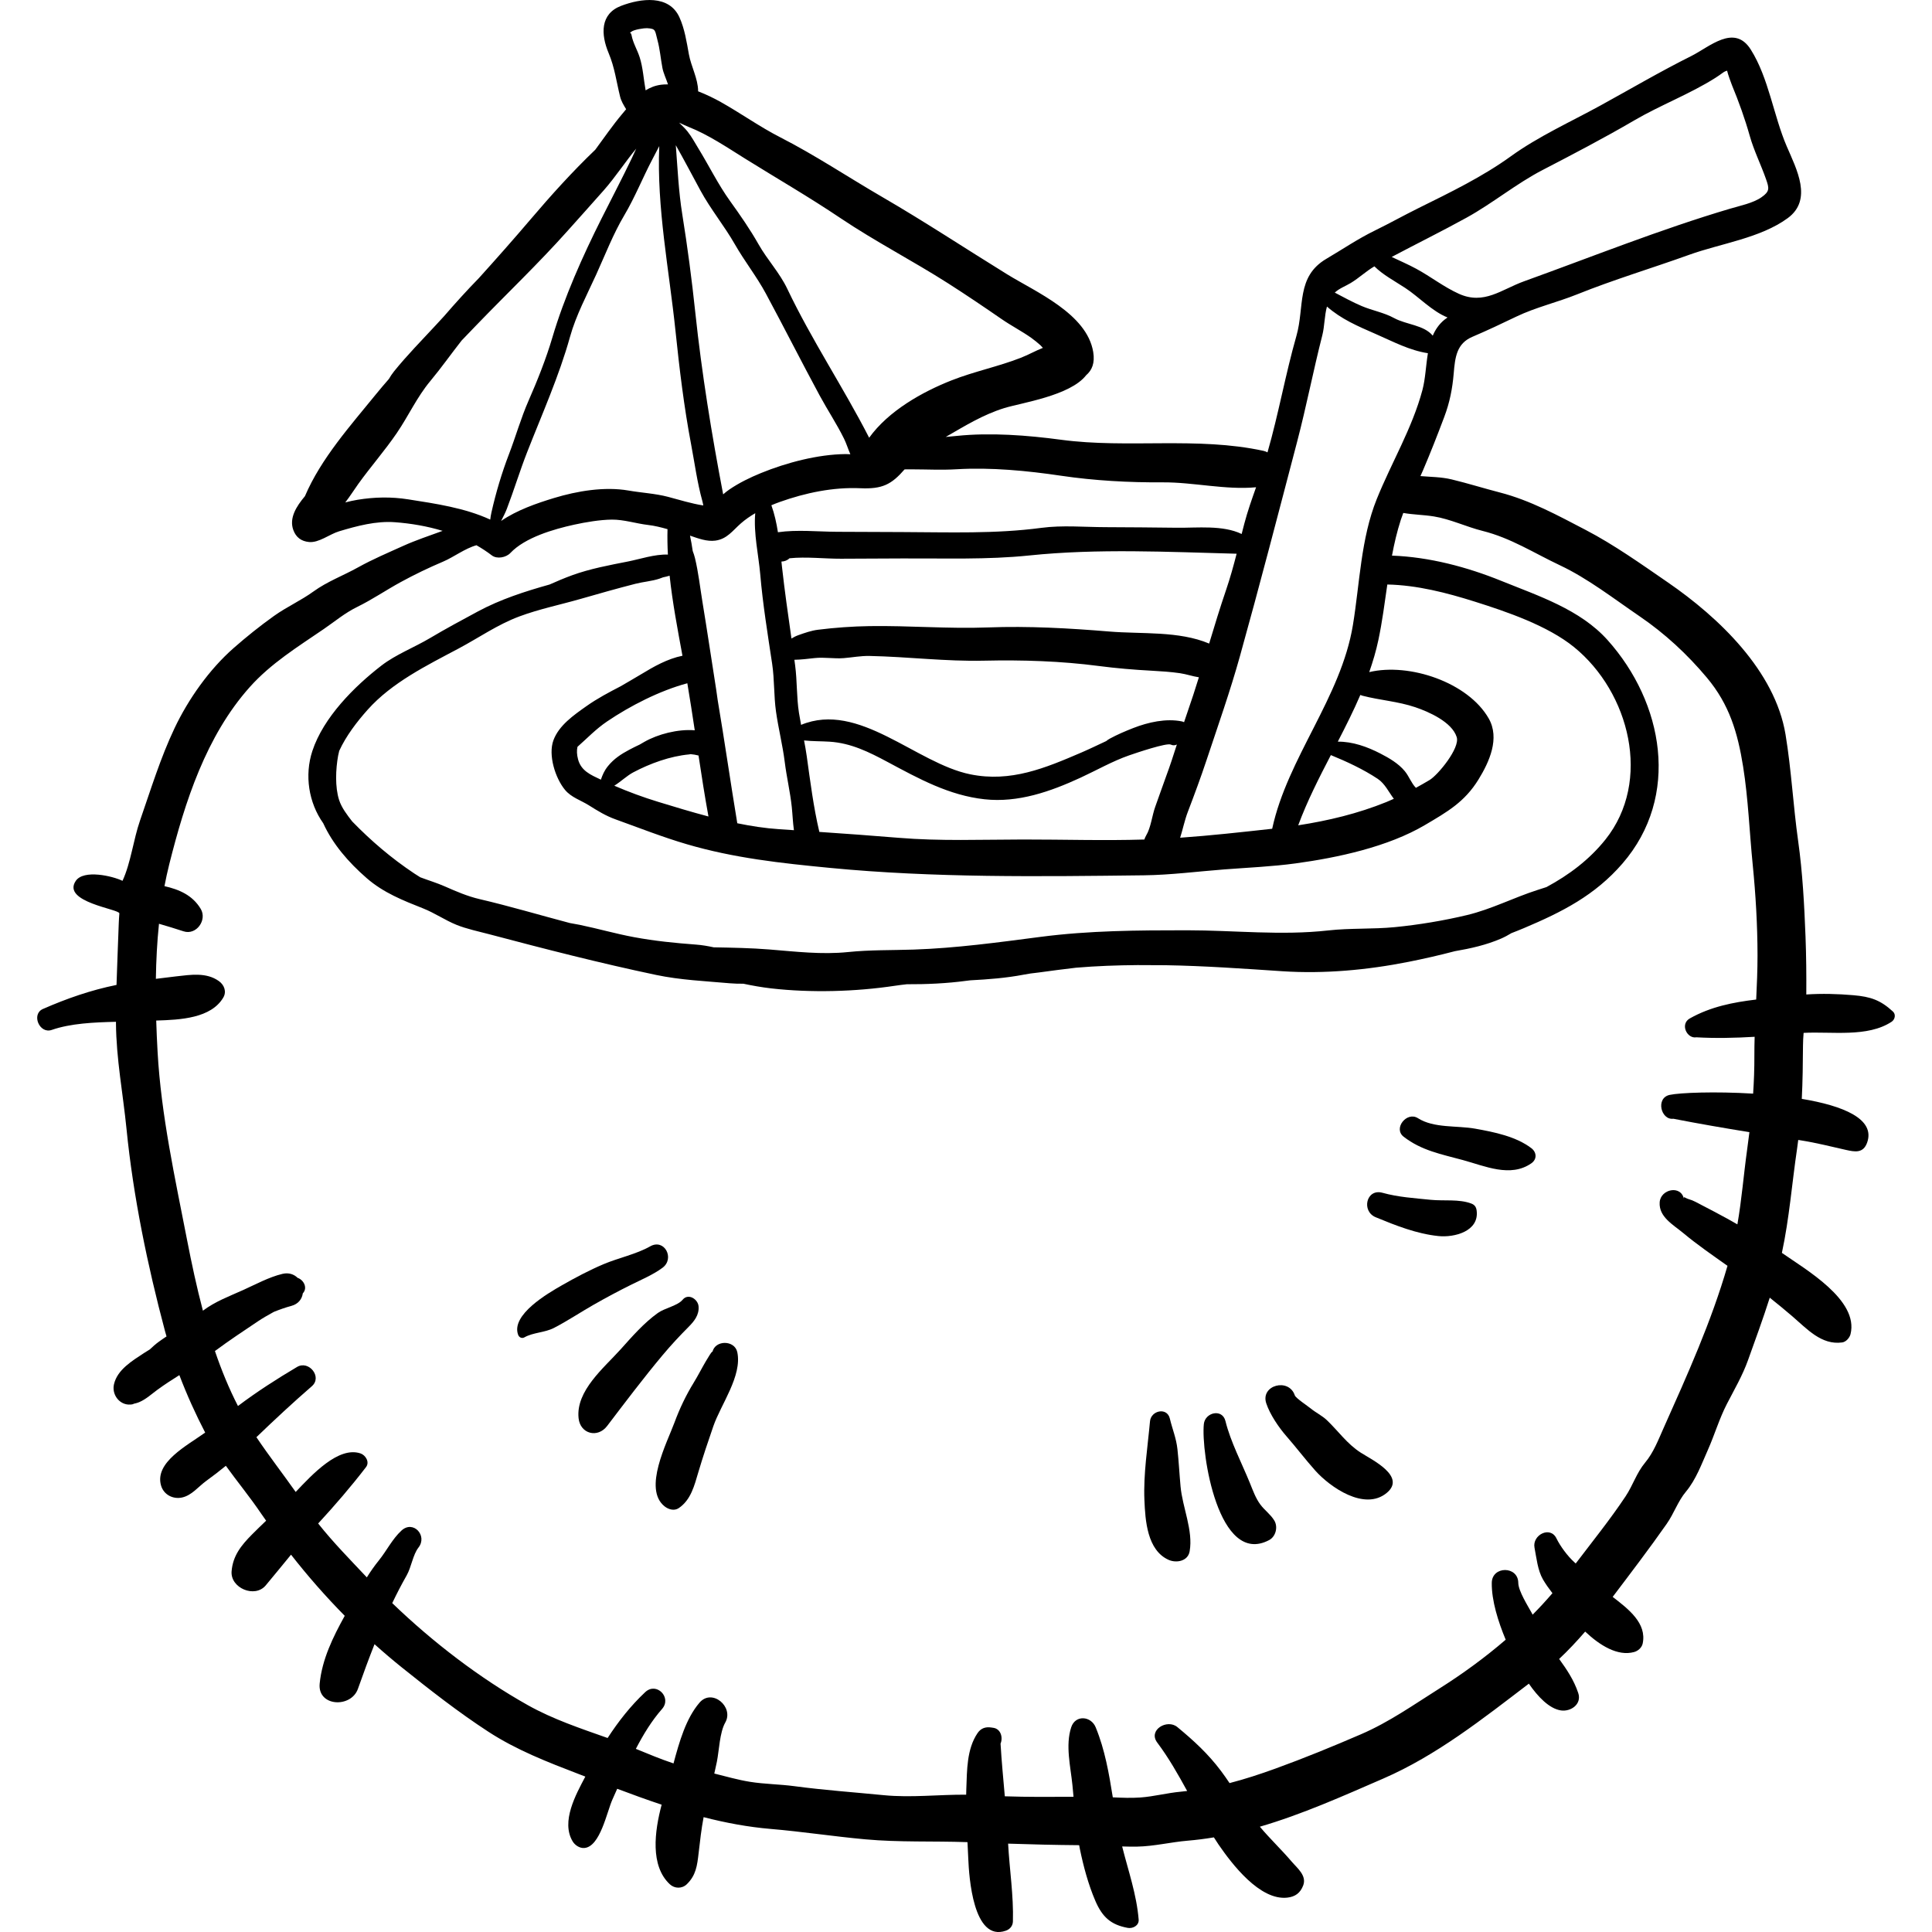 <?xml version="1.0" encoding="iso-8859-1"?>
<!-- Generator: Adobe Illustrator 19.0.0, SVG Export Plug-In . SVG Version: 6.00 Build 0)  -->
<svg version="1.1" id="Layer_1" xmlns="http://www.w3.org/2000/svg" xmlns:xlink="http://www.w3.org/1999/xlink" x="0px" y="0px"
	 viewBox="0 0 511.998 511.998" style="enable-background:new 0 0 511.998 511.998;" xml:space="preserve">
<g>
	<g>
		<path d="M501.637,268.061c-3.29-3.023-5.89-3.93-10.513-4.325c-4.139-0.354-8.299-0.466-12.439-0.191
			c0.032-5.074-0.008-10.218-0.203-15.277c-0.322-8.401-0.781-17.046-1.955-25.389c-1.325-9.414-1.787-18.787-3.338-28.203
			c-2.783-16.9-17.756-31.095-31.184-40.331c-7.011-4.823-14.257-9.986-21.812-13.921c-7.332-3.819-14.647-7.829-22.714-9.913
			c-4.257-1.099-8.494-2.431-12.765-3.461c-2.764-0.667-5.534-0.647-8.286-0.884c0.225-0.49,0.448-0.983,0.661-1.48
			c1.994-4.662,3.861-9.43,5.647-14.177c1.46-3.883,2.163-7.462,2.507-11.516c0.367-4.344,0.769-7.954,4.959-9.74
			c3.986-1.698,7.746-3.482,11.632-5.349c5.116-2.457,10.866-3.788,16.139-5.909c9.731-3.916,19.825-6.925,29.693-10.479
			c8.331-3.001,18.816-4.391,26.079-9.695c6.718-4.907,2.353-12.992-0.259-19.081c-3.484-8.121-4.758-18.065-9.512-25.605
			c-4.367-6.926-10.932-0.701-15.791,1.722c-8.178,4.078-16.063,8.721-24.089,13.123c-7.872,4.317-16.444,8.186-23.703,13.434
			c-7.508,5.429-16.141,9.608-24.426,13.707c-3.903,1.931-7.703,4.06-11.621,5.976c-4.564,2.232-8.493,4.926-12.847,7.488
			c-8.065,4.744-5.729,12.717-7.935,20.437c-2.911,10.183-4.729,20.677-7.664,30.859c-0.321-0.171-0.66-0.317-1.042-0.4
			c-17.562-3.829-35.963-0.571-53.677-2.946c-8.897-1.192-18.698-1.948-27.666-1.014c-0.962,0.101-1.922,0.186-2.88,0.269
			c5.009-2.878,9.843-5.894,15.517-7.648c4.53-1.401,17.465-3.266,21.689-8.703c1.539-1.316,2.364-3.214,1.875-6.169
			c-1.678-10.143-15.179-15.87-22.82-20.586c-10.99-6.782-21.8-13.926-32.978-20.414c-9.218-5.35-17.83-11.128-27.172-15.9
			c-5.424-2.772-10.443-6.372-15.726-9.331c-1.722-0.964-3.813-1.995-6.018-2.845c0-0.043,0.01-0.079,0.01-0.122
			c-0.043-3.279-1.86-6.452-2.453-9.721c-0.595-3.281-1.107-6.693-2.498-9.765c-2.743-6.055-10.247-5.028-15.466-3.033
			c-5.54,2.117-5.387,7.531-3.303,12.497c1.625,3.875,2.034,7.46,3.036,11.52c0.315,1.279,0.934,2.247,1.608,3.377
			c-0.334,0.401-0.667,0.805-1.005,1.205c-2.571,3.051-4.81,6.33-7.174,9.526c-6.064,5.804-11.699,12.048-17.134,18.437
			c-4.512,5.304-9.092,10.475-13.726,15.604c-3.163,3.236-6.227,6.622-9.197,10.058c-0.738,0.797-1.467,1.596-2.206,2.395
			c-3.693,3.986-7.661,8.023-11.058,12.234c-0.513,0.637-0.962,1.324-1.378,2.034c-1.171,1.339-2.324,2.692-3.442,4.069
			c-6.713,8.265-14.553,17.011-18.796,26.977c-2.28,2.713-4.238,5.801-3.078,8.976c0.716,1.958,2.126,2.985,4.171,3.176
			c2.624,0.245,5.419-2.079,7.962-2.841c4.739-1.42,9.772-2.777,14.767-2.409c4.264,0.315,8.557,1.046,12.664,2.293
			c-3.507,1.29-7.057,2.45-10.465,3.992c-3.995,1.809-8.089,3.536-11.921,5.67c-3.968,2.21-8.177,3.746-11.862,6.415
			c-3.318,2.402-7.088,4.075-10.446,6.474c-3.697,2.641-7.303,5.527-10.714,8.527c-6.429,5.653-11.964,13.485-15.628,21.2
			c-3.736,7.867-6.298,16.266-9.151,24.476c-1.778,5.116-2.433,11.214-4.646,15.991c-2.614-1.274-10.288-3.08-12.388,0.018
			c-3.804,5.634,11.639,7.471,11.555,8.615c-0.065,0.869-0.129,1.739-0.158,2.601c-0.183,5.462-0.436,10.9-0.596,16.351
			c-6.757,1.363-13.234,3.618-19.516,6.378c-3.131,1.376-0.902,6.67,2.339,5.548c5.047-1.749,11.197-2.015,17.035-2.155
			c0,0.115-0.004,0.228-0.003,0.341c0.074,9.586,1.855,18.598,2.794,28.048c1.778,17.902,5.568,36.193,10.2,53.578
			c0.125,0.469,0.265,0.94,0.403,1.411c-0.69,0.459-1.38,0.926-2.065,1.427c-0.834,0.609-1.613,1.297-2.364,2.019
			c-0.507,0.315-1.02,0.618-1.518,0.946c-3.127,2.062-7.09,4.406-7.978,8.286c-0.6,2.62,1.261,5.219,3.819,5.381
			c0.452,0.028,0.924-0.011,1.41-0.152h-0.238c0.59-0.135,1.136-0.257,1.722-0.504c1.775-0.748,3.257-2.139,4.796-3.266
			c1.885-1.381,3.848-2.637,5.819-3.88c1.997,5.248,4.332,10.404,6.838,15.224c-4.763,3.429-13.457,7.881-11.697,14.019
			c0.702,2.447,3.173,3.724,5.6,3.18c2.555-0.572,4.294-2.871,6.344-4.366c1.842-1.344,3.56-2.646,5.234-4.028
			c3.064,4.256,6.399,8.293,9.348,12.661c0.429,0.637,0.888,1.257,1.325,1.889c-1.271,1.214-2.535,2.433-3.764,3.673
			c-2.857,2.883-5.056,5.62-5.387,9.741c-0.355,4.429,6.144,7.185,9.034,3.743c2.278-2.712,4.478-5.445,6.717-8.154
			c4.423,5.657,9.178,11.078,14.234,16.204c-3.135,5.652-6.025,11.581-6.643,17.973c-0.591,6.112,8.321,6.536,10.14,1.372
			c1.413-4.008,2.855-7.929,4.395-11.821c2.377,2.131,4.804,4.206,7.293,6.2c7.373,5.906,14.937,11.827,22.858,16.982
			c7.462,4.857,15.628,8.025,23.896,11.2c0.606,0.233,1.213,0.466,1.819,0.701c-2.527,4.781-6.487,11.916-3.374,17.146
			c0.61,1.027,1.857,1.87,3.098,1.777c4.223-0.316,5.982-9.593,7.466-12.878c0.418-0.925,0.836-1.867,1.256-2.815
			c3.907,1.474,7.825,2.901,11.776,4.214c-1.882,7.094-3.076,16.188,2.163,21.084c1.273,1.189,3.23,1.231,4.503,0
			c2.427-2.348,2.752-4.934,3.132-8.242c0.375-3.252,0.724-6.385,1.324-9.536c5.816,1.496,11.735,2.611,17.818,3.126
			c8.337,0.706,16.646,1.986,24.982,2.746c9.074,0.828,18.028,0.424,27.127,0.75c0.075,1.485,0.152,2.968,0.214,4.441
			c0.192,4.559,1.248,22.093,9.963,19.021c1.09-0.385,1.828-1.267,1.862-2.446c0.201-6.848-0.898-13.749-1.271-20.62
			c6.269,0.213,12.535,0.358,18.83,0.409c0.062,0.338,0.12,0.678,0.189,1.014c0.944,4.591,2.239,9.419,4.093,13.728
			c1.862,4.33,4.129,6.348,8.583,7.173c1.338,0.248,3.033-0.608,2.901-2.209c-0.557-6.704-2.743-12.87-4.375-19.369
			c1.33,0.042,2.659,0.068,3.985,0.043c4.487-0.085,8.911-1.196,13.376-1.572c2.343-0.197,4.657-0.496,6.949-0.878
			c0.399,0.619,0.786,1.246,1.203,1.851c3.604,5.25,10.976,14.914,18.237,14.12c2.121-0.232,3.464-1.236,4.225-3.216
			c1.006-2.618-1.571-4.596-3.048-6.332c-2.684-3.153-5.786-6.086-8.434-9.25c11.204-3.267,21.961-8.093,32.705-12.755
			c14.139-6.135,26.386-15.857,38.583-25.151c2.401,3.465,5.387,6.613,8.481,7.089c2.594,0.399,5.608-1.622,4.608-4.608
			c-1.167-3.484-3.051-6.243-5.061-9.033c2.408-2.256,4.721-4.724,6.898-7.246c3.825,3.605,8.592,6.637,12.996,5.406
			c1.029-0.288,2.017-1.166,2.245-2.245c1.135-5.372-3.741-9.109-7.95-12.362c4.831-6.383,9.725-12.801,14.302-19.336
			c1.986-2.837,2.94-5.958,5.139-8.587c2.623-3.136,4.129-7.302,5.774-11c1.79-4.023,3.032-8.3,5.051-12.21
			c1.986-3.846,4.126-7.495,5.594-11.59c1.943-5.422,3.987-10.971,5.764-16.568c2.014,1.606,4.006,3.241,5.966,4.922
			c3.906,3.353,7.737,7.709,13.237,6.938c1.028-0.144,1.967-1.248,2.203-2.203c2.241-9.067-11.969-17.158-18.19-21.528
			c1.976-9.201,2.657-18.376,4.028-27.638c0.113-0.767,0.206-1.529,0.305-2.29c0.276,0.043,0.552,0.087,0.828,0.131
			c3.948,0.622,7.876,1.623,11.777,2.499c2.406,0.54,4.631,0.974,5.661-1.952c2.208-6.271-6.419-9.755-17.325-11.563
			c0.232-4.664,0.288-9.335,0.318-14.128c0.008-1.126,0.073-2.246,0.163-3.363c7.489-0.404,16.937,1.26,23.323-2.948
			C502.175,270.187,502.496,268.851,501.637,268.061z M388.675,57.672c6.899-3.806,13.137-8.993,20.091-12.6
			c8.179-4.242,16.354-8.507,24.313-13.159c6.962-4.067,14.693-6.972,21.472-11.25c0.711-0.448,1.409-0.941,2.088-1.437
			c0.427-0.311,0.82-0.418,1.056-0.498c0.215,0.977,1.103,3.388,1.288,3.836c1.809,4.374,3.429,8.875,4.711,13.425
			c1.112,3.949,2.966,7.623,4.321,11.493c0.848,2.423,1.036,3.241-1.245,4.82c-2.219,1.536-5.707,2.241-8.298,3.009
			c-18.511,5.487-36.445,12.694-54.59,19.239c-6.004,2.166-10.596,6.321-17.267,3.307c-4.039-1.826-7.393-4.516-11.288-6.623
			c-2.115-1.144-4.336-2.107-6.52-3.138C375.416,64.59,382.133,61.282,388.675,57.672z M357.949,75.003
			c2.219-1.336,4.038-3.116,6.278-4.416c2.317,2.285,5.276,3.828,8.145,5.706c3.646,2.386,7.094,6.174,11.234,7.841
			c-0.285,0.2-0.572,0.396-0.839,0.617c-1.436,1.185-2.396,2.622-3.075,4.202c-2.377-2.86-6.963-2.876-10.241-4.662
			c-2.716-1.48-5.727-1.977-8.555-3.172c-2.451-1.036-4.799-2.334-7.169-3.577C354.927,76.418,356.526,75.86,357.949,75.003z
			 M343.743,117.094c2.456-9.363,4.294-18.9,6.688-28.266c0.597-2.34,0.553-5.129,1.223-7.588c3.832,3.344,8,5.127,13.095,7.35
			c4.517,1.971,8.723,4.247,13.661,5.016c-0.548,3.284-0.655,6.754-1.455,9.758c-2.695,10.122-8.22,19.262-12.103,28.9
			c-4.22,10.476-4.504,22.342-6.315,33.368c-3.172,19.309-17.327,35.142-21.396,53.995c-0.064,0.008-0.127,0.017-0.191,0.023
			c-7.973,0.879-16.116,1.789-24.198,2.354c0.717-2.26,1.194-4.653,2.022-6.822c1.731-4.529,3.446-9.151,4.976-13.755
			c3.006-9.043,6.251-18.234,8.809-27.405C333.837,155.096,338.758,136.101,343.743,117.094z M201.464,152.138
			c0.692,8.048,1.964,15.801,3.163,23.779c0.631,4.196,0.427,8.436,1.018,12.644c0.629,4.485,1.762,8.901,2.321,13.393
			c0.494,3.974,1.433,7.879,1.857,11.864c0.214,2.014,0.284,4.135,0.575,6.19c-1.325-0.088-2.646-0.182-3.971-0.269
			c-3.631-0.237-7.334-0.81-11.039-1.568c-1.809-10.898-3.366-21.806-5.194-32.631c-0.115-0.903-0.241-1.808-0.383-2.712
			c-1.225-7.76-2.376-15.544-3.653-23.3c-0.637-3.866-1.066-7.841-1.988-11.648c-0.153-0.631-0.362-1.246-0.592-1.856
			c-0.201-1.366-0.429-2.73-0.721-4.076c2.2,0.749,4.484,1.62,6.707,1.322c3.113-0.418,4.568-2.632,6.769-4.564
			c1.148-1.008,2.445-1.904,3.813-2.704C199.669,141.31,201.037,147.176,201.464,152.138z M300.346,192.929
			c-2.113,0.823-4.267,1.746-6.258,2.828c-0.345,0.187-0.646,0.405-0.931,0.636c-2.241,1.041-4.427,2.107-6.536,3.015
			c-9.647,4.149-18.768,7.977-29.484,5.795c-14.402-2.932-29.519-19.461-44.845-13.106c-0.201-1.066-0.395-2.135-0.562-3.206
			c-0.65-4.192-0.46-8.38-1.011-12.567c-0.065-0.493-0.135-0.982-0.201-1.474c1.809-0.032,3.631-0.264,5.349-0.452
			c2.609-0.287,5.109,0.22,7.727,0.013c2.326-0.185,4.485-0.624,6.838-0.576c10.236,0.209,20.149,1.485,30.4,1.251
			c10.07-0.229,20.404,0.103,30.352,1.409c4.638,0.609,9.295,0.995,13.962,1.248c2.471,0.134,5.103,0.305,7.55,0.661
			c1.758,0.256,3.31,0.833,5.02,1.084c-0.988,3.18-2.01,6.35-3.116,9.499c-0.281,0.799-0.549,1.601-0.815,2.403
			c-0.183-0.094-0.377-0.171-0.586-0.213C308.993,190.332,304.293,191.392,300.346,192.929z M311.88,197.3
			c-0.888,2.794-1.79,5.585-2.818,8.349c-1,2.69-1.907,5.414-2.897,8.107c-0.851,2.318-1.163,5.577-2.427,7.657
			c-0.219,0.36-0.361,0.717-0.466,1.069c-10.695,0.33-21.47-0.019-32.165-0.006c-11.018,0.014-22.029,0.462-33.001-0.451
			c-6.986-0.581-13.976-1.082-20.973-1.56c-1.548-6.535-2.419-13.475-3.339-20.066c-0.195-1.397-0.447-2.786-0.71-4.173
			c2.256,0.237,4.613,0.194,6.753,0.329c5.688,0.359,10.464,2.743,15.429,5.402c8.236,4.411,16.244,8.836,25.656,9.86
			c8.898,0.968,17.452-2.041,25.41-5.712c4.204-1.94,8.535-4.409,12.88-5.918c2.009-0.698,10.03-3.408,11.081-2.855
			C310.778,197.585,311.405,197.565,311.88,197.3z M293.991,167.361c-10.698-0.885-21.406-1.488-32.183-1.084
			c-10.542,0.395-20.812-0.51-31.377-0.353c-4.488,0.066-9.266,0.411-13.686,0.969c-1.748,0.22-3.467,0.827-5.125,1.413
			c-0.715,0.252-1.313,0.569-1.876,0.91c-0.896-6.36-1.819-12.698-2.523-19.113c-0.047-0.425-0.09-0.855-0.135-1.283
			c0.799-0.023,1.555-0.302,2.131-0.87c4.41-0.465,9.303,0.135,13.651,0.117c5.422-0.023,10.843-0.045,16.263-0.074
			c11.2-0.059,22.497,0.367,33.649-0.79c18.114-1.88,36.819-0.935,54.939-0.459c-0.833,3.223-1.713,6.43-2.799,9.606
			c-1.608,4.706-3.051,9.452-4.483,14.202C312.393,167.157,302.56,168.069,293.991,167.361z M187.748,216.377
			c-4.539-1.199-9.014-2.564-13.298-3.871c-4.009-1.223-7.86-2.646-11.655-4.283c1.754-1.102,3.381-2.669,5.008-3.531
			c4.48-2.376,9.773-4.297,14.853-4.769c0.121-0.011,0.227-0.043,0.34-0.065c0.726,0.06,1.434,0.18,2.121,0.363
			C185.929,205.61,186.771,211.006,187.748,216.377z M184.116,193.534c-4.48-0.372-9.805,1.041-13.36,3.07
			c-0.406,0.232-0.824,0.476-1.238,0.716c-0.929,0.436-1.845,0.885-2.727,1.355c-2.192,1.166-4.073,2.386-5.655,4.327
			c-1.024,1.256-1.468,2.39-1.894,3.615c-0.034-0.015-0.069-0.029-0.102-0.046c-2.592-1.223-5.13-2.293-5.941-5.311
			c-0.35-1.303-0.377-2.39-0.16-3.348c2.595-2.285,4.876-4.712,7.851-6.725c6.143-4.158,13.974-8.164,21.261-10.117
			C182.846,185.203,183.489,189.36,184.116,193.534z M169.819,178.736c-1.745,1.061-3.545,2.073-5.322,3.12
			c-3.09,1.609-6.148,3.201-9.12,5.304c-3.303,2.338-7.257,5.064-8.711,9.014c-1.441,3.917,0.479,10.023,3.065,13.146
			c1.66,2.005,4.168,2.741,6.306,4.083c2.372,1.489,4.47,2.794,7.117,3.745c6.272,2.256,12.458,4.702,18.872,6.582
			c12.553,3.679,24.987,5.02,37.922,6.269c27.558,2.66,55.469,2.296,83.209,1.963c7.075-0.084,14.244-1.024,21.312-1.563
			c6.284-0.479,12.656-0.744,18.898-1.595c11.168-1.522,24.452-4.378,34.256-10.164c5.888-3.476,10.508-6.078,14.202-12.088
			c2.845-4.627,5.703-10.881,2.699-16.15c-5.452-9.56-21.016-14.824-31.666-12.288c0.972-2.776,1.813-5.604,2.428-8.518
			c1.023-4.843,1.657-9.778,2.366-14.697c7.874,0.162,15.706,2.182,23.145,4.527c8.527,2.688,19.36,6.386,26.349,12.069
			c14.686,11.944,20.728,35.468,8.292,51.012c-4.261,5.325-9.646,9.367-15.606,12.577c-0.814,0.266-1.622,0.525-2.404,0.776
			c-6.307,2.023-12.136,5.071-18.618,6.632c-6.113,1.473-12.916,2.599-19.167,3.209c-5.85,0.572-11.82,0.224-17.66,0.876
			c-12.527,1.397-24.895-0.045-37.427-0.045c-13.109,0-25.848,0.064-38.853,1.755c-11.092,1.442-22.293,2.981-33.552,3.36
			c-5.901,0.199-11.53,0.052-17.418,0.657c-6.978,0.718-13.958-0.131-20.877-0.687c-4.825-0.387-9.816-0.475-14.711-0.567
			c-1.549-0.334-3.106-0.605-4.678-0.722c-5.576-0.415-10.922-0.949-16.437-1.971c-4.887-0.906-9.585-2.27-14.418-3.267
			c-0.86-0.177-1.725-0.33-2.592-0.474c-7.979-2.103-15.914-4.471-23.928-6.341c-3.219-0.752-6.155-2.022-9.196-3.364
			c-2.131-0.941-4.36-1.599-6.526-2.423c-0.541-0.331-1.071-0.668-1.587-1.01c-6.046-4.027-11.43-8.625-16.448-13.787
			c-1.38-1.774-2.811-3.639-3.469-5.685c-1.115-3.469-0.898-8.192-0.265-11.711c0.079-0.441,0.181-0.876,0.296-1.311
			c1.814-3.957,4.688-7.704,7.516-10.876c6.441-7.223,15.641-11.734,24.098-16.229c5.397-2.869,10.339-6.362,16.114-8.513
			c5.295-1.973,10.857-3.101,16.277-4.659c4.852-1.394,9.628-2.752,14.514-4c2.024-0.517,4.352-0.694,6.293-1.336
			c0.372-0.124,0.699-0.248,1.013-0.373c0.591-0.116,1.168-0.261,1.731-0.434c0.761,7.121,2.12,14.241,3.406,21.216
			C176.879,174.582,173.265,176.642,169.819,178.736z M365.089,206.386c1.952,1.297,2.932,3.529,4.29,5.303
			c-0.661,0.294-1.318,0.592-1.994,0.866c-7.527,3.05-15.379,4.929-23.346,6.158c2.369-6.401,5.49-12.513,8.65-18.609
			C356.935,201.842,361.352,203.903,365.089,206.386z M354.53,196.543c2.106-4.08,4.169-8.178,5.973-12.376
			c0.171,0.08,0.354,0.149,0.555,0.201c4.661,1.213,9.369,1.49,13.992,3.047c3.51,1.181,9.754,3.904,10.997,7.941
			c0.894,2.903-4.976,10.029-7.188,11.351c-1.203,0.72-2.414,1.405-3.633,2.074c-1.234-1.269-1.808-3.046-2.944-4.42
			c-1.695-2.051-4.129-3.462-6.465-4.667C362.321,197.89,358.439,196.507,354.53,196.543z M253.512,124.358
			c9.081-0.538,18.7,0.386,27.665,1.715c8.87,1.313,18.005,1.809,26.96,1.753c8.151-0.051,16.627,2.059,24.736,1.304
			c-1.125,3.173-2.248,6.344-3.113,9.629c-0.242,0.918-0.478,1.837-0.711,2.755c-4.985-2.408-11.725-1.599-17.133-1.657
			c-6.302-0.068-12.602-0.14-18.905-0.153c-5.61-0.011-11.458-0.561-17.021,0.18c-12.232,1.627-24.533,1.158-36.857,1.117
			c-5.75-0.019-11.502-0.046-17.252-0.07c-5.159-0.022-10.609-0.618-15.722,0.119c-0.383-2.448-0.913-4.857-1.738-7.157
			c0.749-0.313,1.499-0.608,2.239-0.873c6.792-2.419,14.148-3.959,21.335-3.634c5.851,0.265,8.269-1.013,11.731-4.997
			c0.651,0,1.324-0.01,2.044-0.008C245.769,124.389,249.49,124.595,253.512,124.358z M182.482,33.635
			c5.196,2.037,10.224,5.445,14.984,8.41c8.518,5.307,16.916,10.141,25.249,15.746c9.215,6.197,19.219,11.344,28.577,17.318
			c4.754,3.036,9.506,6.251,14.153,9.456c2.549,1.758,5.311,3.177,7.833,4.955c0.811,0.573,1.794,1.376,2.53,2.046
			c-0.068-0.051,0.187,0.217,0.569,0.62c-2.015,0.801-3.899,1.87-5.892,2.647c-5.98,2.332-12.336,3.605-18.339,5.976
			c-7.743,3.057-16.672,8.061-21.81,15.192c-6.856-13.373-15.192-25.815-21.705-39.48c-2.024-4.247-5.284-7.679-7.599-11.763
			c-2.288-4.036-4.872-7.743-7.579-11.512c-3.148-4.383-5.548-9.309-8.371-13.911c-0.936-1.526-1.795-3.144-2.918-4.544
			c-0.636-0.794-1.436-1.525-2.197-2.289C180.841,32.89,181.693,33.326,182.482,33.635z M185.626,50.49
			c2.704,4.985,6.322,9.348,9.13,14.267c2.544,4.458,5.785,8.546,8.202,13.037c4.82,8.953,9.422,18.065,14.244,26.991
			c2.084,3.86,4.513,7.501,6.469,11.46c0.641,1.297,1.082,2.782,1.678,4.134c-0.415-0.027-0.829-0.047-1.242-0.043
			c-7.353,0.062-15.671,2.266-22.453,5.032c-2.883,1.176-5.774,2.586-8.35,4.341c-0.595,0.406-1.138,0.845-1.66,1.302
			c-3.042-15.921-5.673-32.043-7.382-48.188c-0.927-8.755-2.061-17.367-3.457-26.053c-0.977-6.078-1.239-12.193-1.712-18.291
			C181.339,42.438,183.456,46.493,185.626,50.49z M179.009,87.679c1.05,10.084,2.253,20.125,4.145,30.098
			c0.935,4.934,1.604,10.041,2.944,14.881c0.12,0.431,0.209,0.864,0.285,1.294c-0.017-0.003-0.031-0.006-0.047-0.009
			c-3.159-0.49-6.238-1.474-9.317-2.281c-3.374-0.885-7.005-1.064-10.453-1.664c-6.366-1.107-13.63,0.122-19.767,1.986
			c-4.527,1.376-9.856,3.211-14.002,6.079c0.577-1.121,1.14-2.22,1.524-3.225c1.901-4.966,3.428-10.033,5.371-14.997
			c3.909-9.992,8.506-20.262,11.369-30.586c1.578-5.688,4.518-11.168,6.958-16.539c2.374-5.227,4.475-10.694,7.402-15.629
			c2.845-4.795,4.87-9.934,7.458-14.86c0.614-1.169,1.237-2.332,1.833-3.51C174.01,55.031,177.324,71.488,179.009,87.679z
			 M167.3,8.417c0.713-0.597,3.489-0.989,4.15-0.949c2.442,0.146,2.073,0.547,2.785,3.163c0.661,2.425,0.843,4.904,1.31,7.367
			c0.27,1.423,1.014,2.92,1.479,4.367c-0.631-0.014-1.246,0.011-1.837,0.089c-1.571,0.208-2.901,0.743-4.087,1.485
			c-0.009-0.05-0.019-0.098-0.028-0.148c-0.513-2.803-0.678-5.864-1.547-8.594c-0.638-2.006-1.773-3.79-2.163-5.876
			c-0.096-0.515-0.296-0.624-0.439-0.62C167.009,8.646,167.128,8.561,167.3,8.417z M108.205,132.336
			c-4.526-0.712-8.959-0.628-13.484,0.115c-1.083,0.177-2.155,0.423-3.223,0.699c1.234-1.582,2.246-3.222,3.436-4.881
			c3.279-4.572,7.023-8.822,10.201-13.478c3.157-4.624,5.337-9.537,8.908-13.82c2.894-3.471,5.497-7.174,8.294-10.734
			c1.28-1.334,2.562-2.665,3.842-3.995c8.051-8.358,16.5-16.388,24.233-25.059c3.213-3.603,6.439-7.167,9.629-10.795
			c3.059-3.48,5.614-7.439,8.564-11c-0.408,0.903-0.817,1.808-1.245,2.698c-2.566,5.335-5.283,10.523-7.936,15.804
			c-5.016,9.982-9.909,20.926-13.065,31.626c-1.624,5.511-3.957,11.368-6.265,16.618c-2.057,4.679-3.399,9.507-5.227,14.269
			c-1.908,4.972-3.462,10.205-4.633,15.407c-0.132,0.589-0.24,1.227-0.316,1.887C123.183,134.591,115.456,133.477,108.205,132.336z
			 M465.407,264.887c-6.094,0.727-12.051,1.888-17.586,5.003c-2.674,1.504-0.748,5.451,1.741,5.006
			c5.043,0.288,10.253,0.173,15.435-0.136c-0.046,1.66-0.078,3.321-0.071,4.985c0.014,3.429-0.108,6.764-0.33,10.076
			c-10.07-0.615-19.398-0.25-22.108,0.334c-3.786,0.815-2.34,6.744,0.971,6.323c6.704,1.312,13.419,2.464,20.151,3.557
			c-0.185,1.512-0.381,3.029-0.595,4.566c-0.93,6.667-1.434,13.28-2.589,19.868c-0.889-0.512-1.777-1.025-2.685-1.517
			c-2.29-1.242-4.595-2.482-6.916-3.664c-0.969-0.494-2.104-1.181-3.188-1.467c-1.053-0.279-1.568-1.019-1.378-0.074
			c-0.762-3.8-6.199-2.629-6.429,0.87c-0.257,3.894,3.592,5.936,6.256,8.158c3.718,3.104,7.753,5.866,11.717,8.683
			c-4.301,14.848-10.652,28.918-16.935,42.988c-1.406,3.149-2.664,6.475-4.864,9.12c-2.352,2.825-3.224,5.996-5.222,8.997
			c-4.05,6.088-8.751,11.909-13.201,17.776c-0.139-0.126-0.273-0.255-0.411-0.381c-1.693-1.521-3.684-4.187-4.69-6.262
			c-1.66-3.425-6.472-0.89-5.819,2.453c0.532,2.726,0.828,5.986,2.252,8.434c0.72,1.237,1.589,2.443,2.501,3.625
			c-1.673,1.95-3.424,3.852-5.251,5.695c-0.088-0.166-0.168-0.334-0.259-0.498c-0.996-1.822-3.522-5.776-3.544-7.945
			c-0.046-4.52-6.96-4.525-7.023,0c-0.065,4.736,1.695,10.278,3.687,15.078c-5.562,4.787-11.52,9.117-17.541,12.916
			c-6.823,4.304-13.33,8.917-20.789,12.135c-7.513,3.241-15.004,6.316-22.665,9.094c-4.069,1.475-8.092,2.796-12.183,3.851
			c-0.727-1.084-1.473-2.157-2.256-3.201c-3.425-4.566-7.223-8.042-11.578-11.644c-2.708-2.241-7.825,0.787-5.327,4.111
			c3.013,4.009,5.499,8.396,7.925,12.824c-0.545,0.061-1.085,0.134-1.637,0.183c-3.613,0.322-7.149,1.281-10.744,1.541
			c-2.418,0.174-4.871,0.078-7.323-0.037c-1.011-6.307-2.079-12.591-4.54-18.569c-1.232-2.992-5.377-3.368-6.484,0
			c-1.571,4.776-0.178,10.387,0.321,15.283c0.106,1.042,0.2,2.089,0.292,3.136c-6.075,0.039-12.143,0.078-18.209-0.127
			c-0.409-4.646-0.852-9.294-1.129-13.95c0.683-1.627,0.074-3.901-1.893-4.197c-0.183-0.028-0.368-0.056-0.552-0.083
			c-1.531-0.232-2.766,0.182-3.651,1.485c-2.875,4.238-2.782,9.82-2.976,14.767c-0.02,0.515-0.028,1.032-0.038,1.549
			c-7.281-0.047-14.635,0.842-21.834,0.133c-7.894-0.778-15.821-1.332-23.693-2.386c-3.904-0.524-7.86-0.531-11.75-1.153
			c-3.204-0.511-6.325-1.419-9.472-2.196c0.245-1.046,0.479-2.096,0.69-3.155c0.594-2.971,0.721-7.725,2.22-10.369
			c2.352-4.15-3.511-9.122-6.823-5.265c-3.596,4.188-5.341,10.32-6.895,16.106c-3.377-1.125-6.666-2.499-9.979-3.857
			c1.981-3.82,4.209-7.469,6.941-10.573c2.67-3.033-1.478-7.264-4.461-4.461c-3.908,3.673-7.115,7.777-9.962,12.155
			c-7.173-2.54-14.481-4.964-21.137-8.698c-12.746-7.15-25.187-16.686-35.942-27.048c1.191-2.498,2.445-4.92,3.818-7.335
			c1.26-2.218,1.648-5.488,3.139-7.395c2.465-3.157-1.405-7.357-4.503-4.503c-2.469,2.275-3.924,5.354-6.029,7.953
			c-1.168,1.442-2.196,2.93-3.159,4.46c-4.27-4.539-8.932-9.272-12.897-14.279c4.457-4.848,8.686-9.734,12.684-14.949
			c1.032-1.345-0.135-3.182-1.476-3.628c-5.82-1.936-12.759,5.568-17.165,10.218c-3.427-4.857-7.069-9.548-10.409-14.514
			c4.795-4.622,9.732-9.201,14.702-13.518c2.813-2.443-0.806-6.944-3.93-5.094c-5.424,3.211-10.669,6.588-15.66,10.349
			c-2.39-4.648-4.392-9.545-6.102-14.569c3.745-2.777,7.517-5.281,11.416-7.89c1.336-0.894,2.762-1.695,4.2-2.488
			c1.521-0.606,3.052-1.159,4.601-1.571c1.912-0.507,2.86-1.856,3.071-3.339c1.348-1.422,0.255-3.555-1.373-4.104
			c-0.957-0.941-2.344-1.455-4.038-1.051c-3.553,0.846-7.067,2.777-10.401,4.278c-3.823,1.72-7.371,3.017-10.664,5.474
			c-1.652-6.258-2.996-12.564-4.187-18.688c-3.195-16.434-6.893-33.147-7.823-49.896c-0.153-2.744-0.278-5.517-0.364-8.306
			c6.453-0.19,14.528-0.608,17.772-6.085c0.938-1.583,0.25-3.355-1.143-4.357c-3.322-2.391-7.476-1.697-11.34-1.267
			c-1.791,0.199-3.586,0.424-5.38,0.657c0.076-4.88,0.318-9.764,0.826-14.595c2.172,0.629,4.338,1.288,6.508,2
			c3.39,1.11,6.306-2.994,4.559-5.931c-2.168-3.646-5.743-5.162-9.616-6.038c0.368-1.938,0.785-3.86,1.261-5.762
			c4.163-16.593,9.759-34.01,21.335-46.985c5.605-6.284,12.729-10.676,19.591-15.369c3.06-2.093,5.578-4.259,8.944-5.907
			c3.93-1.924,7.595-4.437,11.444-6.537c3.737-2.041,7.385-3.792,11.304-5.459c2.749-1.168,5.792-3.499,8.802-4.325
			c1.414,0.808,2.778,1.701,4.075,2.692c1.369,1.047,3.787,0.554,4.907-0.633c3.881-4.116,11.461-6.311,16.884-7.504
			c3.039-0.669,6.887-1.317,10.024-1.348c3.153-0.031,6.452,1.057,9.591,1.418c1.764,0.203,3.456,0.636,5.149,1.113
			c-0.056,2.241-0.022,4.489,0.102,6.741c-3.397-0.153-7.564,1.236-10.508,1.815c-4.931,0.971-10.115,1.925-14.865,3.656
			c-2.041,0.744-4.02,1.583-5.983,2.459c-6.555,1.839-13.021,3.918-19.067,7.173c-4.219,2.271-8.499,4.573-12.606,7.016
			c-4.138,2.461-9.084,4.36-12.861,7.272c-7.228,5.573-15.415,13.767-18.337,22.675c-2.103,6.411-0.986,13.66,2.885,19.123
			c2.511,5.502,6.641,10.308,11.526,14.559c4.469,3.888,9.628,5.902,15.014,8.042c3.015,1.197,5.769,3.111,8.772,4.325
			c2.722,1.101,5.936,1.764,8.79,2.521c14.688,3.892,29.231,7.624,44.078,10.75c6.503,1.369,13.007,1.629,19.59,2.219
			c1.187,0.107,2.378,0.122,3.571,0.116c2.457,0.52,4.929,0.957,7.373,1.237c10.521,1.205,22.309,0.884,32.755-0.689
			c1.059-0.159,2.121-0.29,3.183-0.409c5.187,0.031,10.602-0.219,15.632-0.894c0.401-0.054,0.8-0.096,1.201-0.146
			c4.759-0.246,9.502-0.609,14.188-1.506c0.586-0.112,1.186-0.201,1.777-0.304c0.736-0.09,1.471-0.171,2.208-0.269
			c3.264-0.436,6.553-0.894,9.851-1.264c5.429-0.456,10.912-0.651,16.288-0.692c2.487,0.015,4.972,0.032,7.457,0.033
			c10.344,0.173,20.604,0.913,30.937,1.595c11.083,0.731,22.508-0.321,33.435-2.493c4.056-0.806,8.171-1.74,12.262-2.818
			c4.188-0.72,8.34-1.645,12.263-3.344c0.961-0.417,1.864-0.913,2.741-1.445c1.121-0.432,2.236-0.875,3.332-1.338
			c10.137-4.285,18.783-8.67,26.082-17.1c15.437-17.829,10.876-42.689-3.948-59.23c-7.274-8.116-18.293-11.683-28.144-15.675
			c-9.095-3.688-19.098-6.335-28.984-6.699c0.601-3.204,1.336-6.378,2.344-9.492c0.199-0.613,0.418-1.217,0.65-1.815
			c2.713,0.475,5.368,0.483,8.103,0.922c4.371,0.703,8.59,2.754,12.889,3.831c7.546,1.889,13.602,5.856,20.527,9.121
			c7.416,3.497,14.331,8.895,21.095,13.504c6.704,4.568,12.639,10.062,17.843,16.274c5.96,7.116,8.158,14.537,9.605,23.582
			c1.36,8.503,1.68,17.363,2.539,25.958c0.791,7.927,1.268,16.067,1.275,24.043C465.761,257.086,465.593,260.989,465.407,264.887z"
			/>
	</g>
</g>
<g>
	<g>
		<path d="M172.298,330.297c-3.655,2.079-8.419,3.057-12.327,4.711c-3.804,1.61-7.508,3.576-11.092,5.625
			c-3.629,2.076-13.532,7.788-11.568,13.103c0.252,0.682,0.983,1.061,1.661,0.676c2.325-1.321,5.363-1.227,7.839-2.503
			c3.587-1.85,6.978-4.13,10.485-6.127c3.315-1.887,6.646-3.673,10.062-5.363c2.63-1.301,5.902-2.704,8.243-4.47
			C178.877,333.482,176.068,328.155,172.298,330.297z"/>
	</g>
</g>
<g>
	<g>
		<path d="M185.126,346.182c-0.166-1.901-2.722-3.55-4.216-1.746c-1.335,1.613-4.753,2.206-6.578,3.517
			c-3.724,2.673-6.819,6.246-9.856,9.63c-4.373,4.875-11.936,10.99-11.143,18.277c0.452,4.152,5.062,5.323,7.557,2.047
			c4.834-6.349,9.577-12.648,14.713-18.784c2.203-2.632,4.461-5.058,6.864-7.47C183.992,350.122,185.324,348.457,185.126,346.182z"
			/>
	</g>
</g>
<g>
	<g>
		<path d="M195.387,358.329c-0.693-3.248-5.921-3.274-6.599,0.003c0.172-0.831-1.569,2.138-1.73,2.41
			c-1.097,1.866-2.068,3.802-3.203,5.653c-2.089,3.408-3.713,6.816-5.106,10.576c-1.992,5.381-8.391,17.588-2.656,22.203
			c1.034,0.832,2.564,1.316,3.786,0.488c3.233-2.187,4.14-5.991,5.204-9.573c1.21-4.073,2.577-8.136,3.967-12.154
			C191.038,372.191,196.723,364.605,195.387,358.329z"/>
	</g>
</g>
<g>
	<g>
		<path d="M312.857,393.922c-0.302-3.286-0.465-6.59-0.824-9.87c-0.325-2.972-1.33-5.255-2.011-8.111
			c-0.741-3.112-5.001-2.141-5.26,0.712c-0.617,6.791-1.769,14.002-1.483,20.849c0.227,5.436,0.722,13.348,6.433,15.883
			c2.004,0.889,5.09,0.383,5.554-2.26C316.24,405.574,313.373,399.536,312.857,393.922z"/>
	</g>
</g>
<g>
	<g>
		<path d="M337.689,402.931c-1.008-1.647-2.532-2.669-3.675-4.202c-1.266-1.701-2-3.797-2.792-5.744
			c-2.124-5.214-5.127-10.94-6.462-16.381c-0.836-3.406-5.405-2.311-5.729,0.776c-0.783,7.49,3.842,37.849,17.291,30.763
			C338.116,407.197,338.729,404.627,337.689,402.931z"/>
	</g>
</g>
<g>
	<g>
		<path d="M360.62,384.973c-3.62-2.316-5.909-5.672-8.95-8.581c-1.318-1.261-2.953-2.013-4.338-3.15
			c-0.693-0.568-3.958-2.75-4.186-3.437c-1.583-4.776-9.172-2.73-7.576,2.088c0.987,2.976,3.324,6.404,5.387,8.764
			c2.595,2.967,4.957,6.099,7.601,9.06c3.898,4.366,13.064,10.813,18.951,5.906C372.759,391.249,363.545,386.844,360.62,384.973z"/>
	</g>
</g>
<g>
	<g>
		<path d="M391.323,320.792c-0.122-0.922-0.524-1.503-1.399-1.837c-3.265-1.245-7.332-0.641-10.782-0.995
			c-4.293-0.442-8.594-0.697-12.771-1.861c-4.289-1.196-5.671,4.884-1.787,6.484c5.312,2.19,10.825,4.386,16.62,4.985
			C385.417,328.003,392.051,326.316,391.323,320.792z"/>
	</g>
</g>
<g>
	<g>
		<path d="M405.825,304.277c-4.101-3.121-9.884-4.273-14.878-5.167c-4.871-0.873-10.948-0.081-15.187-2.782
			c-2.93-1.866-6.62,2.703-3.786,4.907c4.735,3.683,10.015,4.645,15.716,6.195c5.811,1.58,12.602,4.715,18.135,0.855
			C407.359,307.215,407.254,305.365,405.825,304.277z"/>
	</g>
</g>
<g>
</g>
<g>
</g>
<g>
</g>
<g>
</g>
<g>
</g>
<g>
</g>
<g>
</g>
<g>
</g>
<g>
</g>
<g>
</g>
<g>
</g>
<g>
</g>
<g>
</g>
<g>
</g>
<g>
</g>
</svg>
